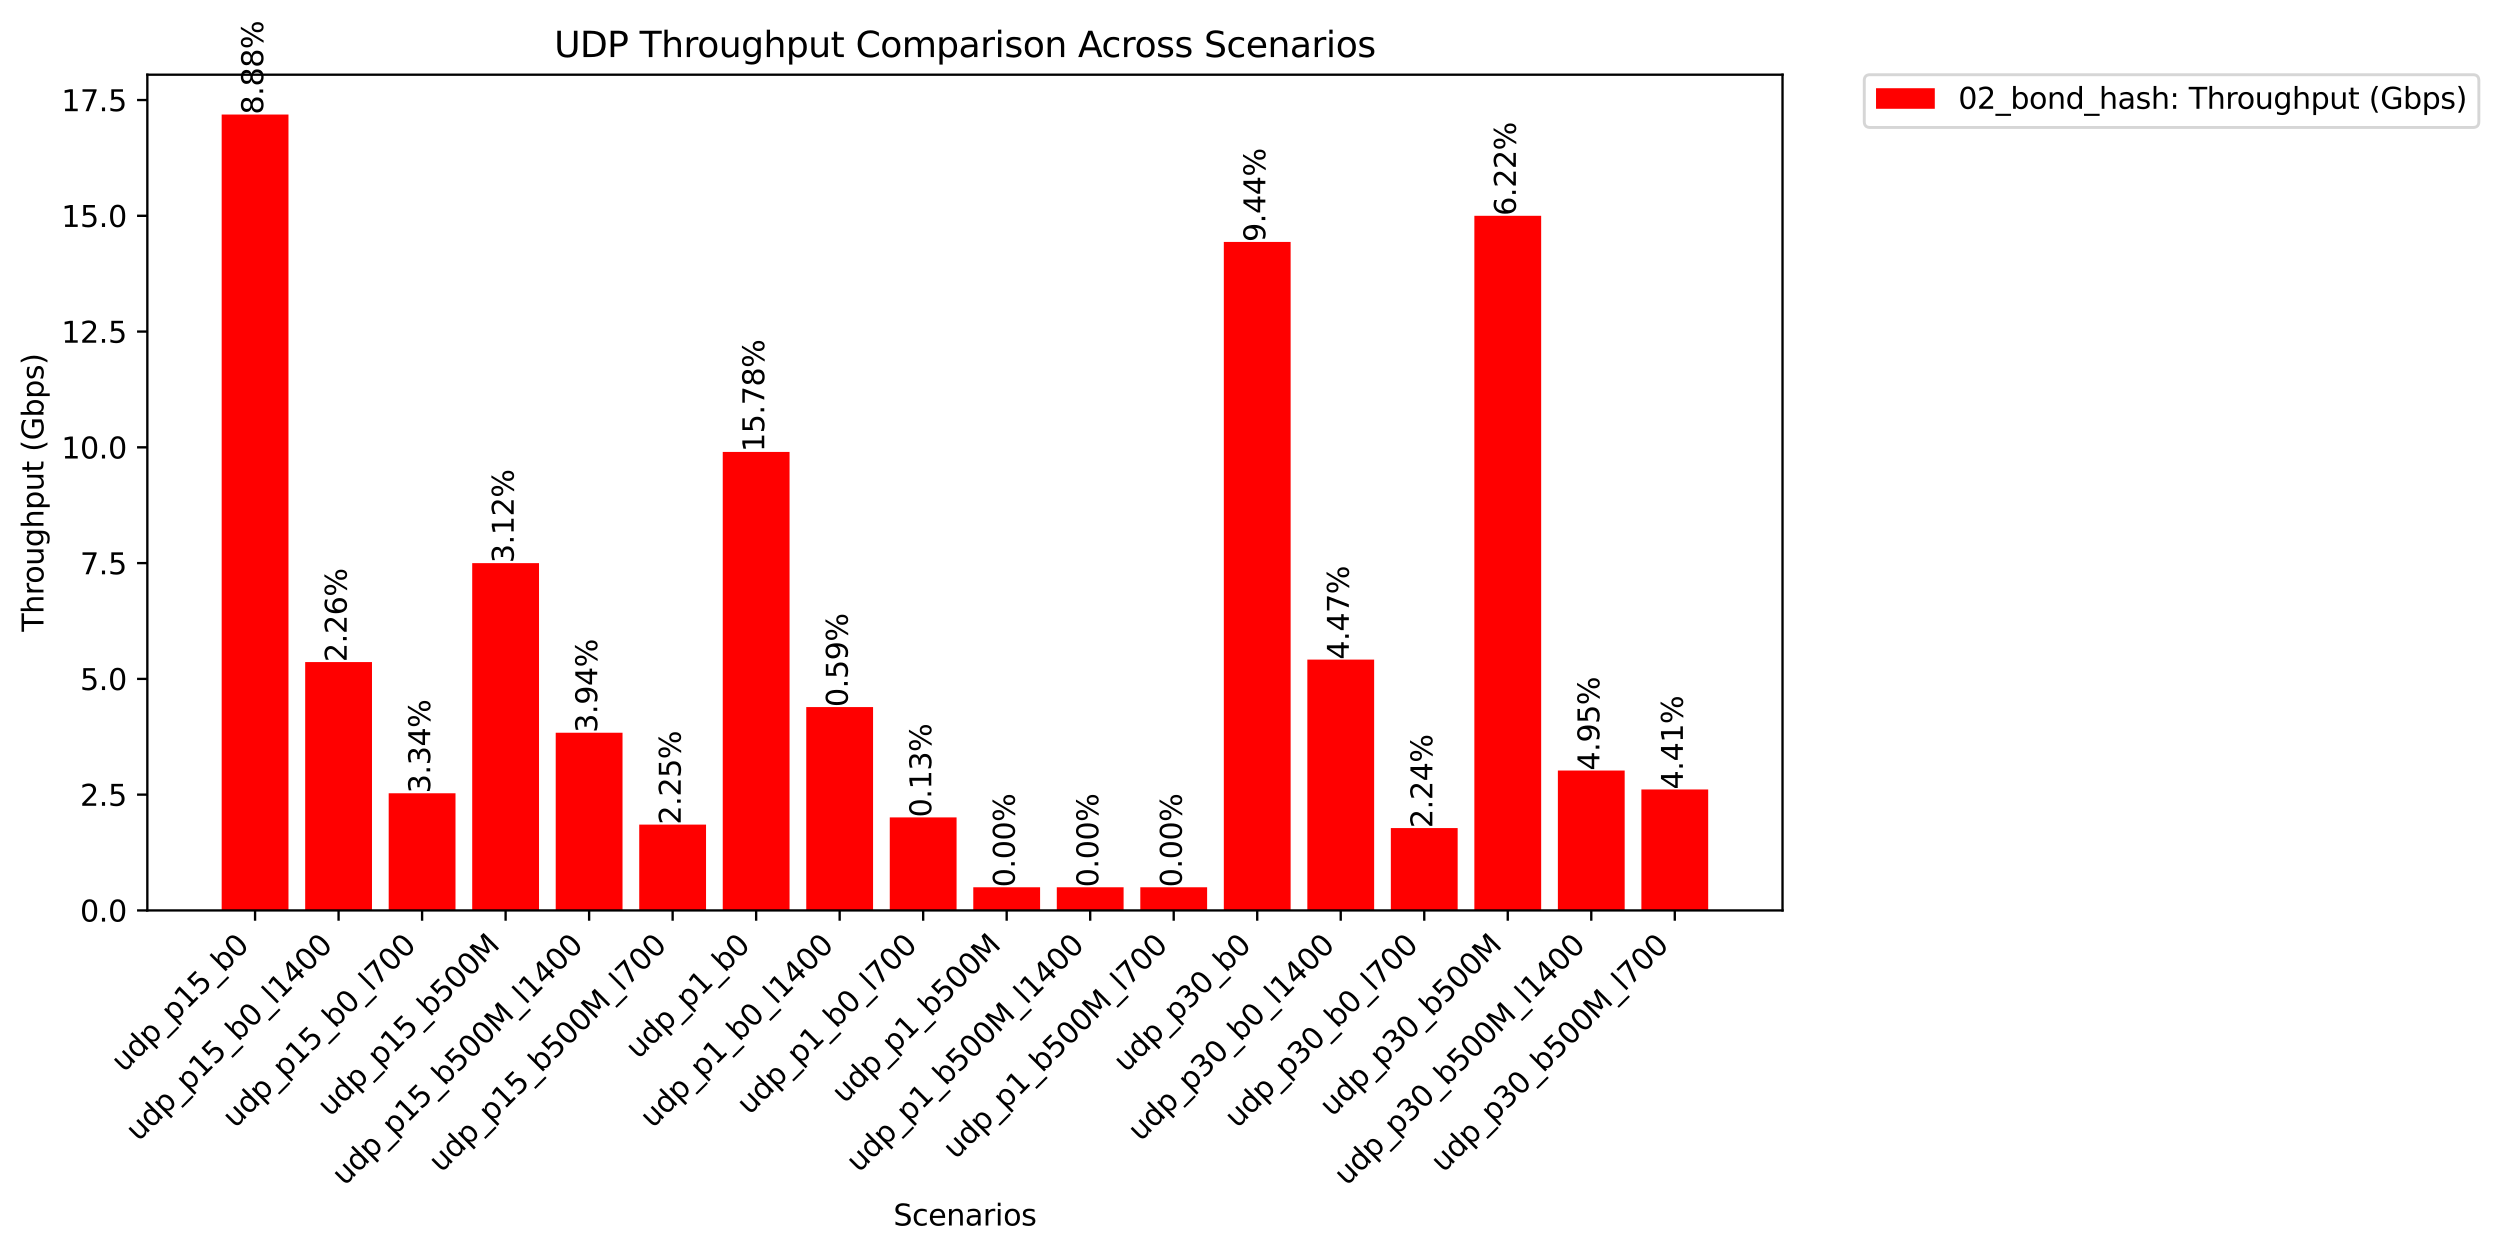 <?xml version="1.0" encoding="utf-8" standalone="no"?>
<!DOCTYPE svg PUBLIC "-//W3C//DTD SVG 1.1//EN"
  "http://www.w3.org/Graphics/SVG/1.1/DTD/svg11.dtd">
<svg xmlns:xlink="http://www.w3.org/1999/xlink" width="850.817pt" height="426.358pt" viewBox="0 0 850.817 426.358" xmlns="http://www.w3.org/2000/svg" version="1.1">
 <defs>
  <style type="text/css">*{stroke-linejoin: round; stroke-linecap: butt}</style>
 </defs>
 <g id="figure_1">
  <g id="patch_1">
   <path d="M 0 426.358 
L 850.817 426.358 
L 850.817 0 
L 0 0 
z
" style="fill: #ffffff"/>
  </g>
  <g id="axes_1">
   <g id="patch_2">
    <path d="M 50.144 309.84 
L 606.639 309.84 
L 606.639 25.424 
L 50.144 25.424 
z
" style="fill: #ffffff"/>
   </g>
   <g id="patch_3">
    <path d="M 75.439 309.84 
L 98.176 309.84 
L 98.176 38.967 
L 75.439 38.967 
z
" clip-path="url(#p5038e98659)" style="fill: #ff0000"/>
   </g>
   <g id="patch_4">
    <path d="M 103.861 309.84 
L 126.598 309.84 
L 126.598 225.315 
L 103.861 225.315 
z
" clip-path="url(#p5038e98659)" style="fill: #ff0000"/>
   </g>
   <g id="patch_5">
    <path d="M 132.282 309.84 
L 155.019 309.84 
L 155.019 269.971 
L 132.282 269.971 
z
" clip-path="url(#p5038e98659)" style="fill: #ff0000"/>
   </g>
   <g id="patch_6">
    <path d="M 160.704 309.84 
L 183.441 309.84 
L 183.441 191.642 
L 160.704 191.642 
z
" clip-path="url(#p5038e98659)" style="fill: #ff0000"/>
   </g>
   <g id="patch_7">
    <path d="M 189.125 309.84 
L 211.863 309.84 
L 211.863 249.38 
L 189.125 249.38 
z
" clip-path="url(#p5038e98659)" style="fill: #ff0000"/>
   </g>
   <g id="patch_8">
    <path d="M 217.547 309.84 
L 240.284 309.84 
L 240.284 280.623 
L 217.547 280.623 
z
" clip-path="url(#p5038e98659)" style="fill: #ff0000"/>
   </g>
   <g id="patch_9">
    <path d="M 245.969 309.84 
L 268.706 309.84 
L 268.706 153.811 
L 245.969 153.811 
z
" clip-path="url(#p5038e98659)" style="fill: #ff0000"/>
   </g>
   <g id="patch_10">
    <path d="M 274.39 309.84 
L 297.127 309.84 
L 297.127 240.624 
L 274.39 240.624 
z
" clip-path="url(#p5038e98659)" style="fill: #ff0000"/>
   </g>
   <g id="patch_11">
    <path d="M 302.812 309.84 
L 325.549 309.84 
L 325.549 278.174 
L 302.812 278.174 
z
" clip-path="url(#p5038e98659)" style="fill: #ff0000"/>
   </g>
   <g id="patch_12">
    <path d="M 331.233 309.84 
L 353.971 309.84 
L 353.971 301.96 
L 331.233 301.96 
z
" clip-path="url(#p5038e98659)" style="fill: #ff0000"/>
   </g>
   <g id="patch_13">
    <path d="M 359.655 309.84 
L 382.392 309.84 
L 382.392 301.96 
L 359.655 301.96 
z
" clip-path="url(#p5038e98659)" style="fill: #ff0000"/>
   </g>
   <g id="patch_14">
    <path d="M 388.077 309.84 
L 410.814 309.84 
L 410.814 301.96 
L 388.077 301.96 
z
" clip-path="url(#p5038e98659)" style="fill: #ff0000"/>
   </g>
   <g id="patch_15">
    <path d="M 416.498 309.84 
L 439.236 309.84 
L 439.236 82.341 
L 416.498 82.341 
z
" clip-path="url(#p5038e98659)" style="fill: #ff0000"/>
   </g>
   <g id="patch_16">
    <path d="M 444.92 309.84 
L 467.657 309.84 
L 467.657 224.49 
L 444.92 224.49 
z
" clip-path="url(#p5038e98659)" style="fill: #ff0000"/>
   </g>
   <g id="patch_17">
    <path d="M 473.341 309.84 
L 496.079 309.84 
L 496.079 281.816 
L 473.341 281.816 
z
" clip-path="url(#p5038e98659)" style="fill: #ff0000"/>
   </g>
   <g id="patch_18">
    <path d="M 501.763 309.84 
L 524.5 309.84 
L 524.5 73.445 
L 501.763 73.445 
z
" clip-path="url(#p5038e98659)" style="fill: #ff0000"/>
   </g>
   <g id="patch_19">
    <path d="M 530.185 309.84 
L 552.922 309.84 
L 552.922 262.243 
L 530.185 262.243 
z
" clip-path="url(#p5038e98659)" style="fill: #ff0000"/>
   </g>
   <g id="patch_20">
    <path d="M 558.606 309.84 
L 581.344 309.84 
L 581.344 268.669 
L 558.606 268.669 
z
" clip-path="url(#p5038e98659)" style="fill: #ff0000"/>
   </g>
   <g id="matplotlib.axis_1">
    <g id="xtick_1">
     <g id="line2d_1">
      <defs>
       <path id="m4a2485f8a2" d="M 0 0 
L 0 3.5 
" style="stroke: #000000; stroke-width: 0.8"/>
      </defs>
      <g>
       <use xlink:href="#m4a2485f8a2" x="86.808" y="309.84" style="stroke: #000000; stroke-width: 0.8"/>
      </g>
     </g>
     <g id="text_1">
      <!-- udp_p15_b0 -->
      <g transform="translate(42.135 365.218) rotate(-45) scale(0.1 -0.1)">
       <defs>
        <path id="DejaVuSans-75" d="M 544 1381 
L 544 3500 
L 1119 3500 
L 1119 1403 
Q 1119 906 1312 657 
Q 1506 409 1894 409 
Q 2359 409 2629 706 
Q 2900 1003 2900 1516 
L 2900 3500 
L 3475 3500 
L 3475 0 
L 2900 0 
L 2900 538 
Q 2691 219 2414 64 
Q 2138 -91 1772 -91 
Q 1169 -91 856 284 
Q 544 659 544 1381 
z
M 1991 3584 
L 1991 3584 
z
" transform="scale(0.016)"/>
        <path id="DejaVuSans-64" d="M 2906 2969 
L 2906 4863 
L 3481 4863 
L 3481 0 
L 2906 0 
L 2906 525 
Q 2725 213 2448 61 
Q 2172 -91 1784 -91 
Q 1150 -91 751 415 
Q 353 922 353 1747 
Q 353 2572 751 3078 
Q 1150 3584 1784 3584 
Q 2172 3584 2448 3432 
Q 2725 3281 2906 2969 
z
M 947 1747 
Q 947 1113 1208 752 
Q 1469 391 1925 391 
Q 2381 391 2643 752 
Q 2906 1113 2906 1747 
Q 2906 2381 2643 2742 
Q 2381 3103 1925 3103 
Q 1469 3103 1208 2742 
Q 947 2381 947 1747 
z
" transform="scale(0.016)"/>
        <path id="DejaVuSans-70" d="M 1159 525 
L 1159 -1331 
L 581 -1331 
L 581 3500 
L 1159 3500 
L 1159 2969 
Q 1341 3281 1617 3432 
Q 1894 3584 2278 3584 
Q 2916 3584 3314 3078 
Q 3713 2572 3713 1747 
Q 3713 922 3314 415 
Q 2916 -91 2278 -91 
Q 1894 -91 1617 61 
Q 1341 213 1159 525 
z
M 3116 1747 
Q 3116 2381 2855 2742 
Q 2594 3103 2138 3103 
Q 1681 3103 1420 2742 
Q 1159 2381 1159 1747 
Q 1159 1113 1420 752 
Q 1681 391 2138 391 
Q 2594 391 2855 752 
Q 3116 1113 3116 1747 
z
" transform="scale(0.016)"/>
        <path id="DejaVuSans-5f" d="M 3263 -1063 
L 3263 -1509 
L -63 -1509 
L -63 -1063 
L 3263 -1063 
z
" transform="scale(0.016)"/>
        <path id="DejaVuSans-31" d="M 794 531 
L 1825 531 
L 1825 4091 
L 703 3866 
L 703 4441 
L 1819 4666 
L 2450 4666 
L 2450 531 
L 3481 531 
L 3481 0 
L 794 0 
L 794 531 
z
" transform="scale(0.016)"/>
        <path id="DejaVuSans-35" d="M 691 4666 
L 3169 4666 
L 3169 4134 
L 1269 4134 
L 1269 2991 
Q 1406 3038 1543 3061 
Q 1681 3084 1819 3084 
Q 2600 3084 3056 2656 
Q 3513 2228 3513 1497 
Q 3513 744 3044 326 
Q 2575 -91 1722 -91 
Q 1428 -91 1123 -41 
Q 819 9 494 109 
L 494 744 
Q 775 591 1075 516 
Q 1375 441 1709 441 
Q 2250 441 2565 725 
Q 2881 1009 2881 1497 
Q 2881 1984 2565 2268 
Q 2250 2553 1709 2553 
Q 1456 2553 1204 2497 
Q 953 2441 691 2322 
L 691 4666 
z
" transform="scale(0.016)"/>
        <path id="DejaVuSans-62" d="M 3116 1747 
Q 3116 2381 2855 2742 
Q 2594 3103 2138 3103 
Q 1681 3103 1420 2742 
Q 1159 2381 1159 1747 
Q 1159 1113 1420 752 
Q 1681 391 2138 391 
Q 2594 391 2855 752 
Q 3116 1113 3116 1747 
z
M 1159 2969 
Q 1341 3281 1617 3432 
Q 1894 3584 2278 3584 
Q 2916 3584 3314 3078 
Q 3713 2572 3713 1747 
Q 3713 922 3314 415 
Q 2916 -91 2278 -91 
Q 1894 -91 1617 61 
Q 1341 213 1159 525 
L 1159 0 
L 581 0 
L 581 4863 
L 1159 4863 
L 1159 2969 
z
" transform="scale(0.016)"/>
        <path id="DejaVuSans-30" d="M 2034 4250 
Q 1547 4250 1301 3770 
Q 1056 3291 1056 2328 
Q 1056 1369 1301 889 
Q 1547 409 2034 409 
Q 2525 409 2770 889 
Q 3016 1369 3016 2328 
Q 3016 3291 2770 3770 
Q 2525 4250 2034 4250 
z
M 2034 4750 
Q 2819 4750 3233 4129 
Q 3647 3509 3647 2328 
Q 3647 1150 3233 529 
Q 2819 -91 2034 -91 
Q 1250 -91 836 529 
Q 422 1150 422 2328 
Q 422 3509 836 4129 
Q 1250 4750 2034 4750 
z
" transform="scale(0.016)"/>
       </defs>
       <use xlink:href="#DejaVuSans-75"/>
       <use xlink:href="#DejaVuSans-64" transform="translate(63.379 0)"/>
       <use xlink:href="#DejaVuSans-70" transform="translate(126.855 0)"/>
       <use xlink:href="#DejaVuSans-5f" transform="translate(190.332 0)"/>
       <use xlink:href="#DejaVuSans-70" transform="translate(240.332 0)"/>
       <use xlink:href="#DejaVuSans-31" transform="translate(303.809 0)"/>
       <use xlink:href="#DejaVuSans-35" transform="translate(367.432 0)"/>
       <use xlink:href="#DejaVuSans-5f" transform="translate(431.055 0)"/>
       <use xlink:href="#DejaVuSans-62" transform="translate(481.055 0)"/>
       <use xlink:href="#DejaVuSans-30" transform="translate(544.531 0)"/>
      </g>
     </g>
    </g>
    <g id="xtick_2">
     <g id="line2d_2">
      <g>
       <use xlink:href="#m4a2485f8a2" x="115.229" y="309.84" style="stroke: #000000; stroke-width: 0.8"/>
      </g>
     </g>
     <g id="text_2">
      <!-- udp_p15_b0_l1400 -->
      <g transform="translate(47.061 388.714) rotate(-45) scale(0.1 -0.1)">
       <defs>
        <path id="DejaVuSans-6c" d="M 603 4863 
L 1178 4863 
L 1178 0 
L 603 0 
L 603 4863 
z
" transform="scale(0.016)"/>
        <path id="DejaVuSans-34" d="M 2419 4116 
L 825 1625 
L 2419 1625 
L 2419 4116 
z
M 2253 4666 
L 3047 4666 
L 3047 1625 
L 3713 1625 
L 3713 1100 
L 3047 1100 
L 3047 0 
L 2419 0 
L 2419 1100 
L 313 1100 
L 313 1709 
L 2253 4666 
z
" transform="scale(0.016)"/>
       </defs>
       <use xlink:href="#DejaVuSans-75"/>
       <use xlink:href="#DejaVuSans-64" transform="translate(63.379 0)"/>
       <use xlink:href="#DejaVuSans-70" transform="translate(126.855 0)"/>
       <use xlink:href="#DejaVuSans-5f" transform="translate(190.332 0)"/>
       <use xlink:href="#DejaVuSans-70" transform="translate(240.332 0)"/>
       <use xlink:href="#DejaVuSans-31" transform="translate(303.809 0)"/>
       <use xlink:href="#DejaVuSans-35" transform="translate(367.432 0)"/>
       <use xlink:href="#DejaVuSans-5f" transform="translate(431.055 0)"/>
       <use xlink:href="#DejaVuSans-62" transform="translate(481.055 0)"/>
       <use xlink:href="#DejaVuSans-30" transform="translate(544.531 0)"/>
       <use xlink:href="#DejaVuSans-5f" transform="translate(608.154 0)"/>
       <use xlink:href="#DejaVuSans-6c" transform="translate(658.154 0)"/>
       <use xlink:href="#DejaVuSans-31" transform="translate(685.938 0)"/>
       <use xlink:href="#DejaVuSans-34" transform="translate(749.561 0)"/>
       <use xlink:href="#DejaVuSans-30" transform="translate(813.184 0)"/>
       <use xlink:href="#DejaVuSans-30" transform="translate(876.807 0)"/>
      </g>
     </g>
    </g>
    <g id="xtick_3">
     <g id="line2d_3">
      <g>
       <use xlink:href="#m4a2485f8a2" x="143.651" y="309.84" style="stroke: #000000; stroke-width: 0.8"/>
      </g>
     </g>
     <g id="text_3">
      <!-- udp_p15_b0_l700 -->
      <g transform="translate(79.981 384.215) rotate(-45) scale(0.1 -0.1)">
       <defs>
        <path id="DejaVuSans-37" d="M 525 4666 
L 3525 4666 
L 3525 4397 
L 1831 0 
L 1172 0 
L 2766 4134 
L 525 4134 
L 525 4666 
z
" transform="scale(0.016)"/>
       </defs>
       <use xlink:href="#DejaVuSans-75"/>
       <use xlink:href="#DejaVuSans-64" transform="translate(63.379 0)"/>
       <use xlink:href="#DejaVuSans-70" transform="translate(126.855 0)"/>
       <use xlink:href="#DejaVuSans-5f" transform="translate(190.332 0)"/>
       <use xlink:href="#DejaVuSans-70" transform="translate(240.332 0)"/>
       <use xlink:href="#DejaVuSans-31" transform="translate(303.809 0)"/>
       <use xlink:href="#DejaVuSans-35" transform="translate(367.432 0)"/>
       <use xlink:href="#DejaVuSans-5f" transform="translate(431.055 0)"/>
       <use xlink:href="#DejaVuSans-62" transform="translate(481.055 0)"/>
       <use xlink:href="#DejaVuSans-30" transform="translate(544.531 0)"/>
       <use xlink:href="#DejaVuSans-5f" transform="translate(608.154 0)"/>
       <use xlink:href="#DejaVuSans-6c" transform="translate(658.154 0)"/>
       <use xlink:href="#DejaVuSans-37" transform="translate(685.938 0)"/>
       <use xlink:href="#DejaVuSans-30" transform="translate(749.561 0)"/>
       <use xlink:href="#DejaVuSans-30" transform="translate(813.184 0)"/>
      </g>
     </g>
    </g>
    <g id="xtick_4">
     <g id="line2d_4">
      <g>
       <use xlink:href="#m4a2485f8a2" x="172.072" y="309.84" style="stroke: #000000; stroke-width: 0.8"/>
      </g>
     </g>
     <g id="text_4">
      <!-- udp_p15_b500M -->
      <g transform="translate(112.301 380.317) rotate(-45) scale(0.1 -0.1)">
       <defs>
        <path id="DejaVuSans-4d" d="M 628 4666 
L 1569 4666 
L 2759 1491 
L 3956 4666 
L 4897 4666 
L 4897 0 
L 4281 0 
L 4281 4097 
L 3078 897 
L 2444 897 
L 1241 4097 
L 1241 0 
L 628 0 
L 628 4666 
z
" transform="scale(0.016)"/>
       </defs>
       <use xlink:href="#DejaVuSans-75"/>
       <use xlink:href="#DejaVuSans-64" transform="translate(63.379 0)"/>
       <use xlink:href="#DejaVuSans-70" transform="translate(126.855 0)"/>
       <use xlink:href="#DejaVuSans-5f" transform="translate(190.332 0)"/>
       <use xlink:href="#DejaVuSans-70" transform="translate(240.332 0)"/>
       <use xlink:href="#DejaVuSans-31" transform="translate(303.809 0)"/>
       <use xlink:href="#DejaVuSans-35" transform="translate(367.432 0)"/>
       <use xlink:href="#DejaVuSans-5f" transform="translate(431.055 0)"/>
       <use xlink:href="#DejaVuSans-62" transform="translate(481.055 0)"/>
       <use xlink:href="#DejaVuSans-35" transform="translate(544.531 0)"/>
       <use xlink:href="#DejaVuSans-30" transform="translate(608.154 0)"/>
       <use xlink:href="#DejaVuSans-30" transform="translate(671.777 0)"/>
       <use xlink:href="#DejaVuSans-4d" transform="translate(735.4 0)"/>
      </g>
     </g>
    </g>
    <g id="xtick_5">
     <g id="line2d_5">
      <g>
       <use xlink:href="#m4a2485f8a2" x="200.494" y="309.84" style="stroke: #000000; stroke-width: 0.8"/>
      </g>
     </g>
     <g id="text_5">
      <!-- udp_p15_b500M_l1400 -->
      <g transform="translate(117.227 403.813) rotate(-45) scale(0.1 -0.1)">
       <use xlink:href="#DejaVuSans-75"/>
       <use xlink:href="#DejaVuSans-64" transform="translate(63.379 0)"/>
       <use xlink:href="#DejaVuSans-70" transform="translate(126.855 0)"/>
       <use xlink:href="#DejaVuSans-5f" transform="translate(190.332 0)"/>
       <use xlink:href="#DejaVuSans-70" transform="translate(240.332 0)"/>
       <use xlink:href="#DejaVuSans-31" transform="translate(303.809 0)"/>
       <use xlink:href="#DejaVuSans-35" transform="translate(367.432 0)"/>
       <use xlink:href="#DejaVuSans-5f" transform="translate(431.055 0)"/>
       <use xlink:href="#DejaVuSans-62" transform="translate(481.055 0)"/>
       <use xlink:href="#DejaVuSans-35" transform="translate(544.531 0)"/>
       <use xlink:href="#DejaVuSans-30" transform="translate(608.154 0)"/>
       <use xlink:href="#DejaVuSans-30" transform="translate(671.777 0)"/>
       <use xlink:href="#DejaVuSans-4d" transform="translate(735.4 0)"/>
       <use xlink:href="#DejaVuSans-5f" transform="translate(821.68 0)"/>
       <use xlink:href="#DejaVuSans-6c" transform="translate(871.68 0)"/>
       <use xlink:href="#DejaVuSans-31" transform="translate(899.463 0)"/>
       <use xlink:href="#DejaVuSans-34" transform="translate(963.086 0)"/>
       <use xlink:href="#DejaVuSans-30" transform="translate(1026.709 0)"/>
       <use xlink:href="#DejaVuSans-30" transform="translate(1090.332 0)"/>
      </g>
     </g>
    </g>
    <g id="xtick_6">
     <g id="line2d_6">
      <g>
       <use xlink:href="#m4a2485f8a2" x="228.916" y="309.84" style="stroke: #000000; stroke-width: 0.8"/>
      </g>
     </g>
     <g id="text_6">
      <!-- udp_p15_b500M_l700 -->
      <g transform="translate(150.147 399.314) rotate(-45) scale(0.1 -0.1)">
       <use xlink:href="#DejaVuSans-75"/>
       <use xlink:href="#DejaVuSans-64" transform="translate(63.379 0)"/>
       <use xlink:href="#DejaVuSans-70" transform="translate(126.855 0)"/>
       <use xlink:href="#DejaVuSans-5f" transform="translate(190.332 0)"/>
       <use xlink:href="#DejaVuSans-70" transform="translate(240.332 0)"/>
       <use xlink:href="#DejaVuSans-31" transform="translate(303.809 0)"/>
       <use xlink:href="#DejaVuSans-35" transform="translate(367.432 0)"/>
       <use xlink:href="#DejaVuSans-5f" transform="translate(431.055 0)"/>
       <use xlink:href="#DejaVuSans-62" transform="translate(481.055 0)"/>
       <use xlink:href="#DejaVuSans-35" transform="translate(544.531 0)"/>
       <use xlink:href="#DejaVuSans-30" transform="translate(608.154 0)"/>
       <use xlink:href="#DejaVuSans-30" transform="translate(671.777 0)"/>
       <use xlink:href="#DejaVuSans-4d" transform="translate(735.4 0)"/>
       <use xlink:href="#DejaVuSans-5f" transform="translate(821.68 0)"/>
       <use xlink:href="#DejaVuSans-6c" transform="translate(871.68 0)"/>
       <use xlink:href="#DejaVuSans-37" transform="translate(899.463 0)"/>
       <use xlink:href="#DejaVuSans-30" transform="translate(963.086 0)"/>
       <use xlink:href="#DejaVuSans-30" transform="translate(1026.709 0)"/>
      </g>
     </g>
    </g>
    <g id="xtick_7">
     <g id="line2d_7">
      <g>
       <use xlink:href="#m4a2485f8a2" x="257.337" y="309.84" style="stroke: #000000; stroke-width: 0.8"/>
      </g>
     </g>
     <g id="text_7">
      <!-- udp_p1_b0 -->
      <g transform="translate(217.164 360.719) rotate(-45) scale(0.1 -0.1)">
       <use xlink:href="#DejaVuSans-75"/>
       <use xlink:href="#DejaVuSans-64" transform="translate(63.379 0)"/>
       <use xlink:href="#DejaVuSans-70" transform="translate(126.855 0)"/>
       <use xlink:href="#DejaVuSans-5f" transform="translate(190.332 0)"/>
       <use xlink:href="#DejaVuSans-70" transform="translate(240.332 0)"/>
       <use xlink:href="#DejaVuSans-31" transform="translate(303.809 0)"/>
       <use xlink:href="#DejaVuSans-5f" transform="translate(367.432 0)"/>
       <use xlink:href="#DejaVuSans-62" transform="translate(417.432 0)"/>
       <use xlink:href="#DejaVuSans-30" transform="translate(480.908 0)"/>
      </g>
     </g>
    </g>
    <g id="xtick_8">
     <g id="line2d_8">
      <g>
       <use xlink:href="#m4a2485f8a2" x="285.759" y="309.84" style="stroke: #000000; stroke-width: 0.8"/>
      </g>
     </g>
     <g id="text_8">
      <!-- udp_p1_b0_l1400 -->
      <g transform="translate(222.089 384.215) rotate(-45) scale(0.1 -0.1)">
       <use xlink:href="#DejaVuSans-75"/>
       <use xlink:href="#DejaVuSans-64" transform="translate(63.379 0)"/>
       <use xlink:href="#DejaVuSans-70" transform="translate(126.855 0)"/>
       <use xlink:href="#DejaVuSans-5f" transform="translate(190.332 0)"/>
       <use xlink:href="#DejaVuSans-70" transform="translate(240.332 0)"/>
       <use xlink:href="#DejaVuSans-31" transform="translate(303.809 0)"/>
       <use xlink:href="#DejaVuSans-5f" transform="translate(367.432 0)"/>
       <use xlink:href="#DejaVuSans-62" transform="translate(417.432 0)"/>
       <use xlink:href="#DejaVuSans-30" transform="translate(480.908 0)"/>
       <use xlink:href="#DejaVuSans-5f" transform="translate(544.531 0)"/>
       <use xlink:href="#DejaVuSans-6c" transform="translate(594.531 0)"/>
       <use xlink:href="#DejaVuSans-31" transform="translate(622.314 0)"/>
       <use xlink:href="#DejaVuSans-34" transform="translate(685.938 0)"/>
       <use xlink:href="#DejaVuSans-30" transform="translate(749.561 0)"/>
       <use xlink:href="#DejaVuSans-30" transform="translate(813.184 0)"/>
      </g>
     </g>
    </g>
    <g id="xtick_9">
     <g id="line2d_9">
      <g>
       <use xlink:href="#m4a2485f8a2" x="314.18" y="309.84" style="stroke: #000000; stroke-width: 0.8"/>
      </g>
     </g>
     <g id="text_9">
      <!-- udp_p1_b0_l700 -->
      <g transform="translate(255.01 379.716) rotate(-45) scale(0.1 -0.1)">
       <use xlink:href="#DejaVuSans-75"/>
       <use xlink:href="#DejaVuSans-64" transform="translate(63.379 0)"/>
       <use xlink:href="#DejaVuSans-70" transform="translate(126.855 0)"/>
       <use xlink:href="#DejaVuSans-5f" transform="translate(190.332 0)"/>
       <use xlink:href="#DejaVuSans-70" transform="translate(240.332 0)"/>
       <use xlink:href="#DejaVuSans-31" transform="translate(303.809 0)"/>
       <use xlink:href="#DejaVuSans-5f" transform="translate(367.432 0)"/>
       <use xlink:href="#DejaVuSans-62" transform="translate(417.432 0)"/>
       <use xlink:href="#DejaVuSans-30" transform="translate(480.908 0)"/>
       <use xlink:href="#DejaVuSans-5f" transform="translate(544.531 0)"/>
       <use xlink:href="#DejaVuSans-6c" transform="translate(594.531 0)"/>
       <use xlink:href="#DejaVuSans-37" transform="translate(622.314 0)"/>
       <use xlink:href="#DejaVuSans-30" transform="translate(685.938 0)"/>
       <use xlink:href="#DejaVuSans-30" transform="translate(749.561 0)"/>
      </g>
     </g>
    </g>
    <g id="xtick_10">
     <g id="line2d_10">
      <g>
       <use xlink:href="#m4a2485f8a2" x="342.602" y="309.84" style="stroke: #000000; stroke-width: 0.8"/>
      </g>
     </g>
     <g id="text_10">
      <!-- udp_p1_b500M -->
      <g transform="translate(287.33 375.818) rotate(-45) scale(0.1 -0.1)">
       <use xlink:href="#DejaVuSans-75"/>
       <use xlink:href="#DejaVuSans-64" transform="translate(63.379 0)"/>
       <use xlink:href="#DejaVuSans-70" transform="translate(126.855 0)"/>
       <use xlink:href="#DejaVuSans-5f" transform="translate(190.332 0)"/>
       <use xlink:href="#DejaVuSans-70" transform="translate(240.332 0)"/>
       <use xlink:href="#DejaVuSans-31" transform="translate(303.809 0)"/>
       <use xlink:href="#DejaVuSans-5f" transform="translate(367.432 0)"/>
       <use xlink:href="#DejaVuSans-62" transform="translate(417.432 0)"/>
       <use xlink:href="#DejaVuSans-35" transform="translate(480.908 0)"/>
       <use xlink:href="#DejaVuSans-30" transform="translate(544.531 0)"/>
       <use xlink:href="#DejaVuSans-30" transform="translate(608.154 0)"/>
       <use xlink:href="#DejaVuSans-4d" transform="translate(671.777 0)"/>
      </g>
     </g>
    </g>
    <g id="xtick_11">
     <g id="line2d_11">
      <g>
       <use xlink:href="#m4a2485f8a2" x="371.024" y="309.84" style="stroke: #000000; stroke-width: 0.8"/>
      </g>
     </g>
     <g id="text_11">
      <!-- udp_p1_b500M_l1400 -->
      <g transform="translate(292.255 399.314) rotate(-45) scale(0.1 -0.1)">
       <use xlink:href="#DejaVuSans-75"/>
       <use xlink:href="#DejaVuSans-64" transform="translate(63.379 0)"/>
       <use xlink:href="#DejaVuSans-70" transform="translate(126.855 0)"/>
       <use xlink:href="#DejaVuSans-5f" transform="translate(190.332 0)"/>
       <use xlink:href="#DejaVuSans-70" transform="translate(240.332 0)"/>
       <use xlink:href="#DejaVuSans-31" transform="translate(303.809 0)"/>
       <use xlink:href="#DejaVuSans-5f" transform="translate(367.432 0)"/>
       <use xlink:href="#DejaVuSans-62" transform="translate(417.432 0)"/>
       <use xlink:href="#DejaVuSans-35" transform="translate(480.908 0)"/>
       <use xlink:href="#DejaVuSans-30" transform="translate(544.531 0)"/>
       <use xlink:href="#DejaVuSans-30" transform="translate(608.154 0)"/>
       <use xlink:href="#DejaVuSans-4d" transform="translate(671.777 0)"/>
       <use xlink:href="#DejaVuSans-5f" transform="translate(758.057 0)"/>
       <use xlink:href="#DejaVuSans-6c" transform="translate(808.057 0)"/>
       <use xlink:href="#DejaVuSans-31" transform="translate(835.84 0)"/>
       <use xlink:href="#DejaVuSans-34" transform="translate(899.463 0)"/>
       <use xlink:href="#DejaVuSans-30" transform="translate(963.086 0)"/>
       <use xlink:href="#DejaVuSans-30" transform="translate(1026.709 0)"/>
      </g>
     </g>
    </g>
    <g id="xtick_12">
     <g id="line2d_12">
      <g>
       <use xlink:href="#m4a2485f8a2" x="399.445" y="309.84" style="stroke: #000000; stroke-width: 0.8"/>
      </g>
     </g>
     <g id="text_12">
      <!-- udp_p1_b500M_l700 -->
      <g transform="translate(325.176 394.815) rotate(-45) scale(0.1 -0.1)">
       <use xlink:href="#DejaVuSans-75"/>
       <use xlink:href="#DejaVuSans-64" transform="translate(63.379 0)"/>
       <use xlink:href="#DejaVuSans-70" transform="translate(126.855 0)"/>
       <use xlink:href="#DejaVuSans-5f" transform="translate(190.332 0)"/>
       <use xlink:href="#DejaVuSans-70" transform="translate(240.332 0)"/>
       <use xlink:href="#DejaVuSans-31" transform="translate(303.809 0)"/>
       <use xlink:href="#DejaVuSans-5f" transform="translate(367.432 0)"/>
       <use xlink:href="#DejaVuSans-62" transform="translate(417.432 0)"/>
       <use xlink:href="#DejaVuSans-35" transform="translate(480.908 0)"/>
       <use xlink:href="#DejaVuSans-30" transform="translate(544.531 0)"/>
       <use xlink:href="#DejaVuSans-30" transform="translate(608.154 0)"/>
       <use xlink:href="#DejaVuSans-4d" transform="translate(671.777 0)"/>
       <use xlink:href="#DejaVuSans-5f" transform="translate(758.057 0)"/>
       <use xlink:href="#DejaVuSans-6c" transform="translate(808.057 0)"/>
       <use xlink:href="#DejaVuSans-37" transform="translate(835.84 0)"/>
       <use xlink:href="#DejaVuSans-30" transform="translate(899.463 0)"/>
       <use xlink:href="#DejaVuSans-30" transform="translate(963.086 0)"/>
      </g>
     </g>
    </g>
    <g id="xtick_13">
     <g id="line2d_13">
      <g>
       <use xlink:href="#m4a2485f8a2" x="427.867" y="309.84" style="stroke: #000000; stroke-width: 0.8"/>
      </g>
     </g>
     <g id="text_13">
      <!-- udp_p30_b0 -->
      <g transform="translate(383.194 365.218) rotate(-45) scale(0.1 -0.1)">
       <defs>
        <path id="DejaVuSans-33" d="M 2597 2516 
Q 3050 2419 3304 2112 
Q 3559 1806 3559 1356 
Q 3559 666 3084 287 
Q 2609 -91 1734 -91 
Q 1441 -91 1130 -33 
Q 819 25 488 141 
L 488 750 
Q 750 597 1062 519 
Q 1375 441 1716 441 
Q 2309 441 2620 675 
Q 2931 909 2931 1356 
Q 2931 1769 2642 2001 
Q 2353 2234 1838 2234 
L 1294 2234 
L 1294 2753 
L 1863 2753 
Q 2328 2753 2575 2939 
Q 2822 3125 2822 3475 
Q 2822 3834 2567 4026 
Q 2313 4219 1838 4219 
Q 1578 4219 1281 4162 
Q 984 4106 628 3988 
L 628 4550 
Q 988 4650 1302 4700 
Q 1616 4750 1894 4750 
Q 2613 4750 3031 4423 
Q 3450 4097 3450 3541 
Q 3450 3153 3228 2886 
Q 3006 2619 2597 2516 
z
" transform="scale(0.016)"/>
       </defs>
       <use xlink:href="#DejaVuSans-75"/>
       <use xlink:href="#DejaVuSans-64" transform="translate(63.379 0)"/>
       <use xlink:href="#DejaVuSans-70" transform="translate(126.855 0)"/>
       <use xlink:href="#DejaVuSans-5f" transform="translate(190.332 0)"/>
       <use xlink:href="#DejaVuSans-70" transform="translate(240.332 0)"/>
       <use xlink:href="#DejaVuSans-33" transform="translate(303.809 0)"/>
       <use xlink:href="#DejaVuSans-30" transform="translate(367.432 0)"/>
       <use xlink:href="#DejaVuSans-5f" transform="translate(431.055 0)"/>
       <use xlink:href="#DejaVuSans-62" transform="translate(481.055 0)"/>
       <use xlink:href="#DejaVuSans-30" transform="translate(544.531 0)"/>
      </g>
     </g>
    </g>
    <g id="xtick_14">
     <g id="line2d_14">
      <g>
       <use xlink:href="#m4a2485f8a2" x="456.288" y="309.84" style="stroke: #000000; stroke-width: 0.8"/>
      </g>
     </g>
     <g id="text_14">
      <!-- udp_p30_b0_l1400 -->
      <g transform="translate(388.12 388.714) rotate(-45) scale(0.1 -0.1)">
       <use xlink:href="#DejaVuSans-75"/>
       <use xlink:href="#DejaVuSans-64" transform="translate(63.379 0)"/>
       <use xlink:href="#DejaVuSans-70" transform="translate(126.855 0)"/>
       <use xlink:href="#DejaVuSans-5f" transform="translate(190.332 0)"/>
       <use xlink:href="#DejaVuSans-70" transform="translate(240.332 0)"/>
       <use xlink:href="#DejaVuSans-33" transform="translate(303.809 0)"/>
       <use xlink:href="#DejaVuSans-30" transform="translate(367.432 0)"/>
       <use xlink:href="#DejaVuSans-5f" transform="translate(431.055 0)"/>
       <use xlink:href="#DejaVuSans-62" transform="translate(481.055 0)"/>
       <use xlink:href="#DejaVuSans-30" transform="translate(544.531 0)"/>
       <use xlink:href="#DejaVuSans-5f" transform="translate(608.154 0)"/>
       <use xlink:href="#DejaVuSans-6c" transform="translate(658.154 0)"/>
       <use xlink:href="#DejaVuSans-31" transform="translate(685.938 0)"/>
       <use xlink:href="#DejaVuSans-34" transform="translate(749.561 0)"/>
       <use xlink:href="#DejaVuSans-30" transform="translate(813.184 0)"/>
       <use xlink:href="#DejaVuSans-30" transform="translate(876.807 0)"/>
      </g>
     </g>
    </g>
    <g id="xtick_15">
     <g id="line2d_15">
      <g>
       <use xlink:href="#m4a2485f8a2" x="484.71" y="309.84" style="stroke: #000000; stroke-width: 0.8"/>
      </g>
     </g>
     <g id="text_15">
      <!-- udp_p30_b0_l700 -->
      <g transform="translate(421.041 384.215) rotate(-45) scale(0.1 -0.1)">
       <use xlink:href="#DejaVuSans-75"/>
       <use xlink:href="#DejaVuSans-64" transform="translate(63.379 0)"/>
       <use xlink:href="#DejaVuSans-70" transform="translate(126.855 0)"/>
       <use xlink:href="#DejaVuSans-5f" transform="translate(190.332 0)"/>
       <use xlink:href="#DejaVuSans-70" transform="translate(240.332 0)"/>
       <use xlink:href="#DejaVuSans-33" transform="translate(303.809 0)"/>
       <use xlink:href="#DejaVuSans-30" transform="translate(367.432 0)"/>
       <use xlink:href="#DejaVuSans-5f" transform="translate(431.055 0)"/>
       <use xlink:href="#DejaVuSans-62" transform="translate(481.055 0)"/>
       <use xlink:href="#DejaVuSans-30" transform="translate(544.531 0)"/>
       <use xlink:href="#DejaVuSans-5f" transform="translate(608.154 0)"/>
       <use xlink:href="#DejaVuSans-6c" transform="translate(658.154 0)"/>
       <use xlink:href="#DejaVuSans-37" transform="translate(685.938 0)"/>
       <use xlink:href="#DejaVuSans-30" transform="translate(749.561 0)"/>
       <use xlink:href="#DejaVuSans-30" transform="translate(813.184 0)"/>
      </g>
     </g>
    </g>
    <g id="xtick_16">
     <g id="line2d_16">
      <g>
       <use xlink:href="#m4a2485f8a2" x="513.132" y="309.84" style="stroke: #000000; stroke-width: 0.8"/>
      </g>
     </g>
     <g id="text_16">
      <!-- udp_p30_b500M -->
      <g transform="translate(453.36 380.317) rotate(-45) scale(0.1 -0.1)">
       <use xlink:href="#DejaVuSans-75"/>
       <use xlink:href="#DejaVuSans-64" transform="translate(63.379 0)"/>
       <use xlink:href="#DejaVuSans-70" transform="translate(126.855 0)"/>
       <use xlink:href="#DejaVuSans-5f" transform="translate(190.332 0)"/>
       <use xlink:href="#DejaVuSans-70" transform="translate(240.332 0)"/>
       <use xlink:href="#DejaVuSans-33" transform="translate(303.809 0)"/>
       <use xlink:href="#DejaVuSans-30" transform="translate(367.432 0)"/>
       <use xlink:href="#DejaVuSans-5f" transform="translate(431.055 0)"/>
       <use xlink:href="#DejaVuSans-62" transform="translate(481.055 0)"/>
       <use xlink:href="#DejaVuSans-35" transform="translate(544.531 0)"/>
       <use xlink:href="#DejaVuSans-30" transform="translate(608.154 0)"/>
       <use xlink:href="#DejaVuSans-30" transform="translate(671.777 0)"/>
       <use xlink:href="#DejaVuSans-4d" transform="translate(735.4 0)"/>
      </g>
     </g>
    </g>
    <g id="xtick_17">
     <g id="line2d_17">
      <g>
       <use xlink:href="#m4a2485f8a2" x="541.553" y="309.84" style="stroke: #000000; stroke-width: 0.8"/>
      </g>
     </g>
     <g id="text_17">
      <!-- udp_p30_b500M_l1400 -->
      <g transform="translate(458.286 403.813) rotate(-45) scale(0.1 -0.1)">
       <use xlink:href="#DejaVuSans-75"/>
       <use xlink:href="#DejaVuSans-64" transform="translate(63.379 0)"/>
       <use xlink:href="#DejaVuSans-70" transform="translate(126.855 0)"/>
       <use xlink:href="#DejaVuSans-5f" transform="translate(190.332 0)"/>
       <use xlink:href="#DejaVuSans-70" transform="translate(240.332 0)"/>
       <use xlink:href="#DejaVuSans-33" transform="translate(303.809 0)"/>
       <use xlink:href="#DejaVuSans-30" transform="translate(367.432 0)"/>
       <use xlink:href="#DejaVuSans-5f" transform="translate(431.055 0)"/>
       <use xlink:href="#DejaVuSans-62" transform="translate(481.055 0)"/>
       <use xlink:href="#DejaVuSans-35" transform="translate(544.531 0)"/>
       <use xlink:href="#DejaVuSans-30" transform="translate(608.154 0)"/>
       <use xlink:href="#DejaVuSans-30" transform="translate(671.777 0)"/>
       <use xlink:href="#DejaVuSans-4d" transform="translate(735.4 0)"/>
       <use xlink:href="#DejaVuSans-5f" transform="translate(821.68 0)"/>
       <use xlink:href="#DejaVuSans-6c" transform="translate(871.68 0)"/>
       <use xlink:href="#DejaVuSans-31" transform="translate(899.463 0)"/>
       <use xlink:href="#DejaVuSans-34" transform="translate(963.086 0)"/>
       <use xlink:href="#DejaVuSans-30" transform="translate(1026.709 0)"/>
       <use xlink:href="#DejaVuSans-30" transform="translate(1090.332 0)"/>
      </g>
     </g>
    </g>
    <g id="xtick_18">
     <g id="line2d_18">
      <g>
       <use xlink:href="#m4a2485f8a2" x="569.975" y="309.84" style="stroke: #000000; stroke-width: 0.8"/>
      </g>
     </g>
     <g id="text_18">
      <!-- udp_p30_b500M_l700 -->
      <g transform="translate(491.207 399.314) rotate(-45) scale(0.1 -0.1)">
       <use xlink:href="#DejaVuSans-75"/>
       <use xlink:href="#DejaVuSans-64" transform="translate(63.379 0)"/>
       <use xlink:href="#DejaVuSans-70" transform="translate(126.855 0)"/>
       <use xlink:href="#DejaVuSans-5f" transform="translate(190.332 0)"/>
       <use xlink:href="#DejaVuSans-70" transform="translate(240.332 0)"/>
       <use xlink:href="#DejaVuSans-33" transform="translate(303.809 0)"/>
       <use xlink:href="#DejaVuSans-30" transform="translate(367.432 0)"/>
       <use xlink:href="#DejaVuSans-5f" transform="translate(431.055 0)"/>
       <use xlink:href="#DejaVuSans-62" transform="translate(481.055 0)"/>
       <use xlink:href="#DejaVuSans-35" transform="translate(544.531 0)"/>
       <use xlink:href="#DejaVuSans-30" transform="translate(608.154 0)"/>
       <use xlink:href="#DejaVuSans-30" transform="translate(671.777 0)"/>
       <use xlink:href="#DejaVuSans-4d" transform="translate(735.4 0)"/>
       <use xlink:href="#DejaVuSans-5f" transform="translate(821.68 0)"/>
       <use xlink:href="#DejaVuSans-6c" transform="translate(871.68 0)"/>
       <use xlink:href="#DejaVuSans-37" transform="translate(899.463 0)"/>
       <use xlink:href="#DejaVuSans-30" transform="translate(963.086 0)"/>
       <use xlink:href="#DejaVuSans-30" transform="translate(1026.709 0)"/>
      </g>
     </g>
    </g>
    <g id="text_19">
     <!-- Scenarios -->
     <g transform="translate(304.05 417.079) scale(0.1 -0.1)">
      <defs>
       <path id="DejaVuSans-53" d="M 3425 4513 
L 3425 3897 
Q 3066 4069 2747 4153 
Q 2428 4238 2131 4238 
Q 1616 4238 1336 4038 
Q 1056 3838 1056 3469 
Q 1056 3159 1242 3001 
Q 1428 2844 1947 2747 
L 2328 2669 
Q 3034 2534 3370 2195 
Q 3706 1856 3706 1288 
Q 3706 609 3251 259 
Q 2797 -91 1919 -91 
Q 1588 -91 1214 -16 
Q 841 59 441 206 
L 441 856 
Q 825 641 1194 531 
Q 1563 422 1919 422 
Q 2459 422 2753 634 
Q 3047 847 3047 1241 
Q 3047 1584 2836 1778 
Q 2625 1972 2144 2069 
L 1759 2144 
Q 1053 2284 737 2584 
Q 422 2884 422 3419 
Q 422 4038 858 4394 
Q 1294 4750 2059 4750 
Q 2388 4750 2728 4690 
Q 3069 4631 3425 4513 
z
" transform="scale(0.016)"/>
       <path id="DejaVuSans-63" d="M 3122 3366 
L 3122 2828 
Q 2878 2963 2633 3030 
Q 2388 3097 2138 3097 
Q 1578 3097 1268 2742 
Q 959 2388 959 1747 
Q 959 1106 1268 751 
Q 1578 397 2138 397 
Q 2388 397 2633 464 
Q 2878 531 3122 666 
L 3122 134 
Q 2881 22 2623 -34 
Q 2366 -91 2075 -91 
Q 1284 -91 818 406 
Q 353 903 353 1747 
Q 353 2603 823 3093 
Q 1294 3584 2113 3584 
Q 2378 3584 2631 3529 
Q 2884 3475 3122 3366 
z
" transform="scale(0.016)"/>
       <path id="DejaVuSans-65" d="M 3597 1894 
L 3597 1613 
L 953 1613 
Q 991 1019 1311 708 
Q 1631 397 2203 397 
Q 2534 397 2845 478 
Q 3156 559 3463 722 
L 3463 178 
Q 3153 47 2828 -22 
Q 2503 -91 2169 -91 
Q 1331 -91 842 396 
Q 353 884 353 1716 
Q 353 2575 817 3079 
Q 1281 3584 2069 3584 
Q 2775 3584 3186 3129 
Q 3597 2675 3597 1894 
z
M 3022 2063 
Q 3016 2534 2758 2815 
Q 2500 3097 2075 3097 
Q 1594 3097 1305 2825 
Q 1016 2553 972 2059 
L 3022 2063 
z
" transform="scale(0.016)"/>
       <path id="DejaVuSans-6e" d="M 3513 2113 
L 3513 0 
L 2938 0 
L 2938 2094 
Q 2938 2591 2744 2837 
Q 2550 3084 2163 3084 
Q 1697 3084 1428 2787 
Q 1159 2491 1159 1978 
L 1159 0 
L 581 0 
L 581 3500 
L 1159 3500 
L 1159 2956 
Q 1366 3272 1645 3428 
Q 1925 3584 2291 3584 
Q 2894 3584 3203 3211 
Q 3513 2838 3513 2113 
z
" transform="scale(0.016)"/>
       <path id="DejaVuSans-61" d="M 2194 1759 
Q 1497 1759 1228 1600 
Q 959 1441 959 1056 
Q 959 750 1161 570 
Q 1363 391 1709 391 
Q 2188 391 2477 730 
Q 2766 1069 2766 1631 
L 2766 1759 
L 2194 1759 
z
M 3341 1997 
L 3341 0 
L 2766 0 
L 2766 531 
Q 2569 213 2275 61 
Q 1981 -91 1556 -91 
Q 1019 -91 701 211 
Q 384 513 384 1019 
Q 384 1609 779 1909 
Q 1175 2209 1959 2209 
L 2766 2209 
L 2766 2266 
Q 2766 2663 2505 2880 
Q 2244 3097 1772 3097 
Q 1472 3097 1187 3025 
Q 903 2953 641 2809 
L 641 3341 
Q 956 3463 1253 3523 
Q 1550 3584 1831 3584 
Q 2591 3584 2966 3190 
Q 3341 2797 3341 1997 
z
" transform="scale(0.016)"/>
       <path id="DejaVuSans-72" d="M 2631 2963 
Q 2534 3019 2420 3045 
Q 2306 3072 2169 3072 
Q 1681 3072 1420 2755 
Q 1159 2438 1159 1844 
L 1159 0 
L 581 0 
L 581 3500 
L 1159 3500 
L 1159 2956 
Q 1341 3275 1631 3429 
Q 1922 3584 2338 3584 
Q 2397 3584 2469 3576 
Q 2541 3569 2628 3553 
L 2631 2963 
z
" transform="scale(0.016)"/>
       <path id="DejaVuSans-69" d="M 603 3500 
L 1178 3500 
L 1178 0 
L 603 0 
L 603 3500 
z
M 603 4863 
L 1178 4863 
L 1178 4134 
L 603 4134 
L 603 4863 
z
" transform="scale(0.016)"/>
       <path id="DejaVuSans-6f" d="M 1959 3097 
Q 1497 3097 1228 2736 
Q 959 2375 959 1747 
Q 959 1119 1226 758 
Q 1494 397 1959 397 
Q 2419 397 2687 759 
Q 2956 1122 2956 1747 
Q 2956 2369 2687 2733 
Q 2419 3097 1959 3097 
z
M 1959 3584 
Q 2709 3584 3137 3096 
Q 3566 2609 3566 1747 
Q 3566 888 3137 398 
Q 2709 -91 1959 -91 
Q 1206 -91 779 398 
Q 353 888 353 1747 
Q 353 2609 779 3096 
Q 1206 3584 1959 3584 
z
" transform="scale(0.016)"/>
       <path id="DejaVuSans-73" d="M 2834 3397 
L 2834 2853 
Q 2591 2978 2328 3040 
Q 2066 3103 1784 3103 
Q 1356 3103 1142 2972 
Q 928 2841 928 2578 
Q 928 2378 1081 2264 
Q 1234 2150 1697 2047 
L 1894 2003 
Q 2506 1872 2764 1633 
Q 3022 1394 3022 966 
Q 3022 478 2636 193 
Q 2250 -91 1575 -91 
Q 1294 -91 989 -36 
Q 684 19 347 128 
L 347 722 
Q 666 556 975 473 
Q 1284 391 1588 391 
Q 1994 391 2212 530 
Q 2431 669 2431 922 
Q 2431 1156 2273 1281 
Q 2116 1406 1581 1522 
L 1381 1569 
Q 847 1681 609 1914 
Q 372 2147 372 2553 
Q 372 3047 722 3315 
Q 1072 3584 1716 3584 
Q 2034 3584 2315 3537 
Q 2597 3491 2834 3397 
z
" transform="scale(0.016)"/>
      </defs>
      <use xlink:href="#DejaVuSans-53"/>
      <use xlink:href="#DejaVuSans-63" transform="translate(63.477 0)"/>
      <use xlink:href="#DejaVuSans-65" transform="translate(118.457 0)"/>
      <use xlink:href="#DejaVuSans-6e" transform="translate(179.98 0)"/>
      <use xlink:href="#DejaVuSans-61" transform="translate(243.359 0)"/>
      <use xlink:href="#DejaVuSans-72" transform="translate(304.639 0)"/>
      <use xlink:href="#DejaVuSans-69" transform="translate(345.752 0)"/>
      <use xlink:href="#DejaVuSans-6f" transform="translate(373.535 0)"/>
      <use xlink:href="#DejaVuSans-73" transform="translate(434.717 0)"/>
     </g>
    </g>
   </g>
   <g id="matplotlib.axis_2">
    <g id="ytick_1">
     <g id="line2d_19">
      <defs>
       <path id="mb30956d5df" d="M 0 0 
L -3.5 0 
" style="stroke: #000000; stroke-width: 0.8"/>
      </defs>
      <g>
       <use xlink:href="#mb30956d5df" x="50.144" y="309.84" style="stroke: #000000; stroke-width: 0.8"/>
      </g>
     </g>
     <g id="text_20">
      <!-- 0.0 -->
      <g transform="translate(27.241 313.639) scale(0.1 -0.1)">
       <defs>
        <path id="DejaVuSans-2e" d="M 684 794 
L 1344 794 
L 1344 0 
L 684 0 
L 684 794 
z
" transform="scale(0.016)"/>
       </defs>
       <use xlink:href="#DejaVuSans-30"/>
       <use xlink:href="#DejaVuSans-2e" transform="translate(63.623 0)"/>
       <use xlink:href="#DejaVuSans-30" transform="translate(95.41 0)"/>
      </g>
     </g>
    </g>
    <g id="ytick_2">
     <g id="line2d_20">
      <g>
       <use xlink:href="#mb30956d5df" x="50.144" y="270.44" style="stroke: #000000; stroke-width: 0.8"/>
      </g>
     </g>
     <g id="text_21">
      <!-- 2.5 -->
      <g transform="translate(27.241 274.24) scale(0.1 -0.1)">
       <defs>
        <path id="DejaVuSans-32" d="M 1228 531 
L 3431 531 
L 3431 0 
L 469 0 
L 469 531 
Q 828 903 1448 1529 
Q 2069 2156 2228 2338 
Q 2531 2678 2651 2914 
Q 2772 3150 2772 3378 
Q 2772 3750 2511 3984 
Q 2250 4219 1831 4219 
Q 1534 4219 1204 4116 
Q 875 4013 500 3803 
L 500 4441 
Q 881 4594 1212 4672 
Q 1544 4750 1819 4750 
Q 2544 4750 2975 4387 
Q 3406 4025 3406 3419 
Q 3406 3131 3298 2873 
Q 3191 2616 2906 2266 
Q 2828 2175 2409 1742 
Q 1991 1309 1228 531 
z
" transform="scale(0.016)"/>
       </defs>
       <use xlink:href="#DejaVuSans-32"/>
       <use xlink:href="#DejaVuSans-2e" transform="translate(63.623 0)"/>
       <use xlink:href="#DejaVuSans-35" transform="translate(95.41 0)"/>
      </g>
     </g>
    </g>
    <g id="ytick_3">
     <g id="line2d_21">
      <g>
       <use xlink:href="#mb30956d5df" x="50.144" y="231.041" style="stroke: #000000; stroke-width: 0.8"/>
      </g>
     </g>
     <g id="text_22">
      <!-- 5.0 -->
      <g transform="translate(27.241 234.84) scale(0.1 -0.1)">
       <use xlink:href="#DejaVuSans-35"/>
       <use xlink:href="#DejaVuSans-2e" transform="translate(63.623 0)"/>
       <use xlink:href="#DejaVuSans-30" transform="translate(95.41 0)"/>
      </g>
     </g>
    </g>
    <g id="ytick_4">
     <g id="line2d_22">
      <g>
       <use xlink:href="#mb30956d5df" x="50.144" y="191.641" style="stroke: #000000; stroke-width: 0.8"/>
      </g>
     </g>
     <g id="text_23">
      <!-- 7.5 -->
      <g transform="translate(27.241 195.441) scale(0.1 -0.1)">
       <use xlink:href="#DejaVuSans-37"/>
       <use xlink:href="#DejaVuSans-2e" transform="translate(63.623 0)"/>
       <use xlink:href="#DejaVuSans-35" transform="translate(95.41 0)"/>
      </g>
     </g>
    </g>
    <g id="ytick_5">
     <g id="line2d_23">
      <g>
       <use xlink:href="#mb30956d5df" x="50.144" y="152.242" style="stroke: #000000; stroke-width: 0.8"/>
      </g>
     </g>
     <g id="text_24">
      <!-- 10.0 -->
      <g transform="translate(20.878 156.041) scale(0.1 -0.1)">
       <use xlink:href="#DejaVuSans-31"/>
       <use xlink:href="#DejaVuSans-30" transform="translate(63.623 0)"/>
       <use xlink:href="#DejaVuSans-2e" transform="translate(127.246 0)"/>
       <use xlink:href="#DejaVuSans-30" transform="translate(159.033 0)"/>
      </g>
     </g>
    </g>
    <g id="ytick_6">
     <g id="line2d_24">
      <g>
       <use xlink:href="#mb30956d5df" x="50.144" y="112.842" style="stroke: #000000; stroke-width: 0.8"/>
      </g>
     </g>
     <g id="text_25">
      <!-- 12.5 -->
      <g transform="translate(20.878 116.641) scale(0.1 -0.1)">
       <use xlink:href="#DejaVuSans-31"/>
       <use xlink:href="#DejaVuSans-32" transform="translate(63.623 0)"/>
       <use xlink:href="#DejaVuSans-2e" transform="translate(127.246 0)"/>
       <use xlink:href="#DejaVuSans-35" transform="translate(159.033 0)"/>
      </g>
     </g>
    </g>
    <g id="ytick_7">
     <g id="line2d_25">
      <g>
       <use xlink:href="#mb30956d5df" x="50.144" y="73.443" style="stroke: #000000; stroke-width: 0.8"/>
      </g>
     </g>
     <g id="text_26">
      <!-- 15.0 -->
      <g transform="translate(20.878 77.242) scale(0.1 -0.1)">
       <use xlink:href="#DejaVuSans-31"/>
       <use xlink:href="#DejaVuSans-35" transform="translate(63.623 0)"/>
       <use xlink:href="#DejaVuSans-2e" transform="translate(127.246 0)"/>
       <use xlink:href="#DejaVuSans-30" transform="translate(159.033 0)"/>
      </g>
     </g>
    </g>
    <g id="ytick_8">
     <g id="line2d_26">
      <g>
       <use xlink:href="#mb30956d5df" x="50.144" y="34.043" style="stroke: #000000; stroke-width: 0.8"/>
      </g>
     </g>
     <g id="text_27">
      <!-- 17.5 -->
      <g transform="translate(20.878 37.842) scale(0.1 -0.1)">
       <use xlink:href="#DejaVuSans-31"/>
       <use xlink:href="#DejaVuSans-37" transform="translate(63.623 0)"/>
       <use xlink:href="#DejaVuSans-2e" transform="translate(127.246 0)"/>
       <use xlink:href="#DejaVuSans-35" transform="translate(159.033 0)"/>
      </g>
     </g>
    </g>
    <g id="text_28">
     <!-- Throughput (Gbps) -->
     <g transform="translate(14.798 214.99) rotate(-90) scale(0.1 -0.1)">
      <defs>
       <path id="DejaVuSans-54" d="M -19 4666 
L 3928 4666 
L 3928 4134 
L 2272 4134 
L 2272 0 
L 1638 0 
L 1638 4134 
L -19 4134 
L -19 4666 
z
" transform="scale(0.016)"/>
       <path id="DejaVuSans-68" d="M 3513 2113 
L 3513 0 
L 2938 0 
L 2938 2094 
Q 2938 2591 2744 2837 
Q 2550 3084 2163 3084 
Q 1697 3084 1428 2787 
Q 1159 2491 1159 1978 
L 1159 0 
L 581 0 
L 581 4863 
L 1159 4863 
L 1159 2956 
Q 1366 3272 1645 3428 
Q 1925 3584 2291 3584 
Q 2894 3584 3203 3211 
Q 3513 2838 3513 2113 
z
" transform="scale(0.016)"/>
       <path id="DejaVuSans-67" d="M 2906 1791 
Q 2906 2416 2648 2759 
Q 2391 3103 1925 3103 
Q 1463 3103 1205 2759 
Q 947 2416 947 1791 
Q 947 1169 1205 825 
Q 1463 481 1925 481 
Q 2391 481 2648 825 
Q 2906 1169 2906 1791 
z
M 3481 434 
Q 3481 -459 3084 -895 
Q 2688 -1331 1869 -1331 
Q 1566 -1331 1297 -1286 
Q 1028 -1241 775 -1147 
L 775 -588 
Q 1028 -725 1275 -790 
Q 1522 -856 1778 -856 
Q 2344 -856 2625 -561 
Q 2906 -266 2906 331 
L 2906 616 
Q 2728 306 2450 153 
Q 2172 0 1784 0 
Q 1141 0 747 490 
Q 353 981 353 1791 
Q 353 2603 747 3093 
Q 1141 3584 1784 3584 
Q 2172 3584 2450 3431 
Q 2728 3278 2906 2969 
L 2906 3500 
L 3481 3500 
L 3481 434 
z
" transform="scale(0.016)"/>
       <path id="DejaVuSans-74" d="M 1172 4494 
L 1172 3500 
L 2356 3500 
L 2356 3053 
L 1172 3053 
L 1172 1153 
Q 1172 725 1289 603 
Q 1406 481 1766 481 
L 2356 481 
L 2356 0 
L 1766 0 
Q 1100 0 847 248 
Q 594 497 594 1153 
L 594 3053 
L 172 3053 
L 172 3500 
L 594 3500 
L 594 4494 
L 1172 4494 
z
" transform="scale(0.016)"/>
       <path id="DejaVuSans-20" transform="scale(0.016)"/>
       <path id="DejaVuSans-28" d="M 1984 4856 
Q 1566 4138 1362 3434 
Q 1159 2731 1159 2009 
Q 1159 1288 1364 580 
Q 1569 -128 1984 -844 
L 1484 -844 
Q 1016 -109 783 600 
Q 550 1309 550 2009 
Q 550 2706 781 3412 
Q 1013 4119 1484 4856 
L 1984 4856 
z
" transform="scale(0.016)"/>
       <path id="DejaVuSans-47" d="M 3809 666 
L 3809 1919 
L 2778 1919 
L 2778 2438 
L 4434 2438 
L 4434 434 
Q 4069 175 3628 42 
Q 3188 -91 2688 -91 
Q 1594 -91 976 548 
Q 359 1188 359 2328 
Q 359 3472 976 4111 
Q 1594 4750 2688 4750 
Q 3144 4750 3555 4637 
Q 3966 4525 4313 4306 
L 4313 3634 
Q 3963 3931 3569 4081 
Q 3175 4231 2741 4231 
Q 1884 4231 1454 3753 
Q 1025 3275 1025 2328 
Q 1025 1384 1454 906 
Q 1884 428 2741 428 
Q 3075 428 3337 486 
Q 3600 544 3809 666 
z
" transform="scale(0.016)"/>
       <path id="DejaVuSans-29" d="M 513 4856 
L 1013 4856 
Q 1481 4119 1714 3412 
Q 1947 2706 1947 2009 
Q 1947 1309 1714 600 
Q 1481 -109 1013 -844 
L 513 -844 
Q 928 -128 1133 580 
Q 1338 1288 1338 2009 
Q 1338 2731 1133 3434 
Q 928 4138 513 4856 
z
" transform="scale(0.016)"/>
      </defs>
      <use xlink:href="#DejaVuSans-54"/>
      <use xlink:href="#DejaVuSans-68" transform="translate(61.084 0)"/>
      <use xlink:href="#DejaVuSans-72" transform="translate(124.463 0)"/>
      <use xlink:href="#DejaVuSans-6f" transform="translate(163.326 0)"/>
      <use xlink:href="#DejaVuSans-75" transform="translate(224.508 0)"/>
      <use xlink:href="#DejaVuSans-67" transform="translate(287.887 0)"/>
      <use xlink:href="#DejaVuSans-68" transform="translate(351.363 0)"/>
      <use xlink:href="#DejaVuSans-70" transform="translate(414.742 0)"/>
      <use xlink:href="#DejaVuSans-75" transform="translate(478.219 0)"/>
      <use xlink:href="#DejaVuSans-74" transform="translate(541.598 0)"/>
      <use xlink:href="#DejaVuSans-20" transform="translate(580.807 0)"/>
      <use xlink:href="#DejaVuSans-28" transform="translate(612.594 0)"/>
      <use xlink:href="#DejaVuSans-47" transform="translate(651.607 0)"/>
      <use xlink:href="#DejaVuSans-62" transform="translate(729.098 0)"/>
      <use xlink:href="#DejaVuSans-70" transform="translate(792.574 0)"/>
      <use xlink:href="#DejaVuSans-73" transform="translate(856.051 0)"/>
      <use xlink:href="#DejaVuSans-29" transform="translate(908.15 0)"/>
     </g>
    </g>
   </g>
   <g id="patch_21">
    <path d="M 50.144 309.84 
L 50.144 25.424 
" style="fill: none; stroke: #000000; stroke-width: 0.8; stroke-linejoin: miter; stroke-linecap: square"/>
   </g>
   <g id="patch_22">
    <path d="M 606.639 309.84 
L 606.639 25.424 
" style="fill: none; stroke: #000000; stroke-width: 0.8; stroke-linejoin: miter; stroke-linecap: square"/>
   </g>
   <g id="patch_23">
    <path d="M 50.144 309.84 
L 606.639 309.84 
" style="fill: none; stroke: #000000; stroke-width: 0.8; stroke-linejoin: miter; stroke-linecap: square"/>
   </g>
   <g id="patch_24">
    <path d="M 50.144 25.424 
L 606.639 25.424 
" style="fill: none; stroke: #000000; stroke-width: 0.8; stroke-linejoin: miter; stroke-linecap: square"/>
   </g>
   <g id="text_29">
    <!-- 8.88% -->
    <g transform="translate(89.567 38.967) rotate(-90) scale(0.1 -0.1)">
     <defs>
      <path id="DejaVuSans-38" d="M 2034 2216 
Q 1584 2216 1326 1975 
Q 1069 1734 1069 1313 
Q 1069 891 1326 650 
Q 1584 409 2034 409 
Q 2484 409 2743 651 
Q 3003 894 3003 1313 
Q 3003 1734 2745 1975 
Q 2488 2216 2034 2216 
z
M 1403 2484 
Q 997 2584 770 2862 
Q 544 3141 544 3541 
Q 544 4100 942 4425 
Q 1341 4750 2034 4750 
Q 2731 4750 3128 4425 
Q 3525 4100 3525 3541 
Q 3525 3141 3298 2862 
Q 3072 2584 2669 2484 
Q 3125 2378 3379 2068 
Q 3634 1759 3634 1313 
Q 3634 634 3220 271 
Q 2806 -91 2034 -91 
Q 1263 -91 848 271 
Q 434 634 434 1313 
Q 434 1759 690 2068 
Q 947 2378 1403 2484 
z
M 1172 3481 
Q 1172 3119 1398 2916 
Q 1625 2713 2034 2713 
Q 2441 2713 2670 2916 
Q 2900 3119 2900 3481 
Q 2900 3844 2670 4047 
Q 2441 4250 2034 4250 
Q 1625 4250 1398 4047 
Q 1172 3844 1172 3481 
z
" transform="scale(0.016)"/>
      <path id="DejaVuSans-25" d="M 4653 2053 
Q 4381 2053 4226 1822 
Q 4072 1591 4072 1178 
Q 4072 772 4226 539 
Q 4381 306 4653 306 
Q 4919 306 5073 539 
Q 5228 772 5228 1178 
Q 5228 1588 5073 1820 
Q 4919 2053 4653 2053 
z
M 4653 2450 
Q 5147 2450 5437 2106 
Q 5728 1763 5728 1178 
Q 5728 594 5436 251 
Q 5144 -91 4653 -91 
Q 4153 -91 3862 251 
Q 3572 594 3572 1178 
Q 3572 1766 3864 2108 
Q 4156 2450 4653 2450 
z
M 1428 4353 
Q 1159 4353 1004 4120 
Q 850 3888 850 3481 
Q 850 3069 1003 2837 
Q 1156 2606 1428 2606 
Q 1700 2606 1854 2837 
Q 2009 3069 2009 3481 
Q 2009 3884 1853 4118 
Q 1697 4353 1428 4353 
z
M 4250 4750 
L 4750 4750 
L 1831 -91 
L 1331 -91 
L 4250 4750 
z
M 1428 4750 
Q 1922 4750 2215 4408 
Q 2509 4066 2509 3481 
Q 2509 2891 2217 2550 
Q 1925 2209 1428 2209 
Q 931 2209 642 2551 
Q 353 2894 353 3481 
Q 353 4063 643 4406 
Q 934 4750 1428 4750 
z
" transform="scale(0.016)"/>
     </defs>
     <use xlink:href="#DejaVuSans-38"/>
     <use xlink:href="#DejaVuSans-2e" transform="translate(63.623 0)"/>
     <use xlink:href="#DejaVuSans-38" transform="translate(95.41 0)"/>
     <use xlink:href="#DejaVuSans-38" transform="translate(159.033 0)"/>
     <use xlink:href="#DejaVuSans-25" transform="translate(222.656 0)"/>
    </g>
   </g>
   <g id="text_30">
    <!-- 2.26% -->
    <g transform="translate(117.989 225.315) rotate(-90) scale(0.1 -0.1)">
     <defs>
      <path id="DejaVuSans-36" d="M 2113 2584 
Q 1688 2584 1439 2293 
Q 1191 2003 1191 1497 
Q 1191 994 1439 701 
Q 1688 409 2113 409 
Q 2538 409 2786 701 
Q 3034 994 3034 1497 
Q 3034 2003 2786 2293 
Q 2538 2584 2113 2584 
z
M 3366 4563 
L 3366 3988 
Q 3128 4100 2886 4159 
Q 2644 4219 2406 4219 
Q 1781 4219 1451 3797 
Q 1122 3375 1075 2522 
Q 1259 2794 1537 2939 
Q 1816 3084 2150 3084 
Q 2853 3084 3261 2657 
Q 3669 2231 3669 1497 
Q 3669 778 3244 343 
Q 2819 -91 2113 -91 
Q 1303 -91 875 529 
Q 447 1150 447 2328 
Q 447 3434 972 4092 
Q 1497 4750 2381 4750 
Q 2619 4750 2861 4703 
Q 3103 4656 3366 4563 
z
" transform="scale(0.016)"/>
     </defs>
     <use xlink:href="#DejaVuSans-32"/>
     <use xlink:href="#DejaVuSans-2e" transform="translate(63.623 0)"/>
     <use xlink:href="#DejaVuSans-32" transform="translate(95.41 0)"/>
     <use xlink:href="#DejaVuSans-36" transform="translate(159.033 0)"/>
     <use xlink:href="#DejaVuSans-25" transform="translate(222.656 0)"/>
    </g>
   </g>
   <g id="text_31">
    <!-- 3.34% -->
    <g transform="translate(146.41 269.971) rotate(-90) scale(0.1 -0.1)">
     <use xlink:href="#DejaVuSans-33"/>
     <use xlink:href="#DejaVuSans-2e" transform="translate(63.623 0)"/>
     <use xlink:href="#DejaVuSans-33" transform="translate(95.41 0)"/>
     <use xlink:href="#DejaVuSans-34" transform="translate(159.033 0)"/>
     <use xlink:href="#DejaVuSans-25" transform="translate(222.656 0)"/>
    </g>
   </g>
   <g id="text_32">
    <!-- 3.12% -->
    <g transform="translate(174.832 191.642) rotate(-90) scale(0.1 -0.1)">
     <use xlink:href="#DejaVuSans-33"/>
     <use xlink:href="#DejaVuSans-2e" transform="translate(63.623 0)"/>
     <use xlink:href="#DejaVuSans-31" transform="translate(95.41 0)"/>
     <use xlink:href="#DejaVuSans-32" transform="translate(159.033 0)"/>
     <use xlink:href="#DejaVuSans-25" transform="translate(222.656 0)"/>
    </g>
   </g>
   <g id="text_33">
    <!-- 3.94% -->
    <g transform="translate(203.253 249.38) rotate(-90) scale(0.1 -0.1)">
     <defs>
      <path id="DejaVuSans-39" d="M 703 97 
L 703 672 
Q 941 559 1184 500 
Q 1428 441 1663 441 
Q 2288 441 2617 861 
Q 2947 1281 2994 2138 
Q 2813 1869 2534 1725 
Q 2256 1581 1919 1581 
Q 1219 1581 811 2004 
Q 403 2428 403 3163 
Q 403 3881 828 4315 
Q 1253 4750 1959 4750 
Q 2769 4750 3195 4129 
Q 3622 3509 3622 2328 
Q 3622 1225 3098 567 
Q 2575 -91 1691 -91 
Q 1453 -91 1209 -44 
Q 966 3 703 97 
z
M 1959 2075 
Q 2384 2075 2632 2365 
Q 2881 2656 2881 3163 
Q 2881 3666 2632 3958 
Q 2384 4250 1959 4250 
Q 1534 4250 1286 3958 
Q 1038 3666 1038 3163 
Q 1038 2656 1286 2365 
Q 1534 2075 1959 2075 
z
" transform="scale(0.016)"/>
     </defs>
     <use xlink:href="#DejaVuSans-33"/>
     <use xlink:href="#DejaVuSans-2e" transform="translate(63.623 0)"/>
     <use xlink:href="#DejaVuSans-39" transform="translate(95.41 0)"/>
     <use xlink:href="#DejaVuSans-34" transform="translate(159.033 0)"/>
     <use xlink:href="#DejaVuSans-25" transform="translate(222.656 0)"/>
    </g>
   </g>
   <g id="text_34">
    <!-- 2.25% -->
    <g transform="translate(231.675 280.623) rotate(-90) scale(0.1 -0.1)">
     <use xlink:href="#DejaVuSans-32"/>
     <use xlink:href="#DejaVuSans-2e" transform="translate(63.623 0)"/>
     <use xlink:href="#DejaVuSans-32" transform="translate(95.41 0)"/>
     <use xlink:href="#DejaVuSans-35" transform="translate(159.033 0)"/>
     <use xlink:href="#DejaVuSans-25" transform="translate(222.656 0)"/>
    </g>
   </g>
   <g id="text_35">
    <!-- 15.78% -->
    <g transform="translate(260.097 153.811) rotate(-90) scale(0.1 -0.1)">
     <use xlink:href="#DejaVuSans-31"/>
     <use xlink:href="#DejaVuSans-35" transform="translate(63.623 0)"/>
     <use xlink:href="#DejaVuSans-2e" transform="translate(127.246 0)"/>
     <use xlink:href="#DejaVuSans-37" transform="translate(159.033 0)"/>
     <use xlink:href="#DejaVuSans-38" transform="translate(222.656 0)"/>
     <use xlink:href="#DejaVuSans-25" transform="translate(286.279 0)"/>
    </g>
   </g>
   <g id="text_36">
    <!-- 0.59% -->
    <g transform="translate(288.518 240.624) rotate(-90) scale(0.1 -0.1)">
     <use xlink:href="#DejaVuSans-30"/>
     <use xlink:href="#DejaVuSans-2e" transform="translate(63.623 0)"/>
     <use xlink:href="#DejaVuSans-35" transform="translate(95.41 0)"/>
     <use xlink:href="#DejaVuSans-39" transform="translate(159.033 0)"/>
     <use xlink:href="#DejaVuSans-25" transform="translate(222.656 0)"/>
    </g>
   </g>
   <g id="text_37">
    <!-- 0.13% -->
    <g transform="translate(316.94 278.174) rotate(-90) scale(0.1 -0.1)">
     <use xlink:href="#DejaVuSans-30"/>
     <use xlink:href="#DejaVuSans-2e" transform="translate(63.623 0)"/>
     <use xlink:href="#DejaVuSans-31" transform="translate(95.41 0)"/>
     <use xlink:href="#DejaVuSans-33" transform="translate(159.033 0)"/>
     <use xlink:href="#DejaVuSans-25" transform="translate(222.656 0)"/>
    </g>
   </g>
   <g id="text_38">
    <!-- 0.00% -->
    <g transform="translate(345.361 301.96) rotate(-90) scale(0.1 -0.1)">
     <use xlink:href="#DejaVuSans-30"/>
     <use xlink:href="#DejaVuSans-2e" transform="translate(63.623 0)"/>
     <use xlink:href="#DejaVuSans-30" transform="translate(95.41 0)"/>
     <use xlink:href="#DejaVuSans-30" transform="translate(159.033 0)"/>
     <use xlink:href="#DejaVuSans-25" transform="translate(222.656 0)"/>
    </g>
   </g>
   <g id="text_39">
    <!-- 0.00% -->
    <g transform="translate(373.783 301.96) rotate(-90) scale(0.1 -0.1)">
     <use xlink:href="#DejaVuSans-30"/>
     <use xlink:href="#DejaVuSans-2e" transform="translate(63.623 0)"/>
     <use xlink:href="#DejaVuSans-30" transform="translate(95.41 0)"/>
     <use xlink:href="#DejaVuSans-30" transform="translate(159.033 0)"/>
     <use xlink:href="#DejaVuSans-25" transform="translate(222.656 0)"/>
    </g>
   </g>
   <g id="text_40">
    <!-- 0.00% -->
    <g transform="translate(402.205 301.96) rotate(-90) scale(0.1 -0.1)">
     <use xlink:href="#DejaVuSans-30"/>
     <use xlink:href="#DejaVuSans-2e" transform="translate(63.623 0)"/>
     <use xlink:href="#DejaVuSans-30" transform="translate(95.41 0)"/>
     <use xlink:href="#DejaVuSans-30" transform="translate(159.033 0)"/>
     <use xlink:href="#DejaVuSans-25" transform="translate(222.656 0)"/>
    </g>
   </g>
   <g id="text_41">
    <!-- 9.44% -->
    <g transform="translate(430.626 82.341) rotate(-90) scale(0.1 -0.1)">
     <use xlink:href="#DejaVuSans-39"/>
     <use xlink:href="#DejaVuSans-2e" transform="translate(63.623 0)"/>
     <use xlink:href="#DejaVuSans-34" transform="translate(95.41 0)"/>
     <use xlink:href="#DejaVuSans-34" transform="translate(159.033 0)"/>
     <use xlink:href="#DejaVuSans-25" transform="translate(222.656 0)"/>
    </g>
   </g>
   <g id="text_42">
    <!-- 4.47% -->
    <g transform="translate(459.048 224.49) rotate(-90) scale(0.1 -0.1)">
     <use xlink:href="#DejaVuSans-34"/>
     <use xlink:href="#DejaVuSans-2e" transform="translate(63.623 0)"/>
     <use xlink:href="#DejaVuSans-34" transform="translate(95.41 0)"/>
     <use xlink:href="#DejaVuSans-37" transform="translate(159.033 0)"/>
     <use xlink:href="#DejaVuSans-25" transform="translate(222.656 0)"/>
    </g>
   </g>
   <g id="text_43">
    <!-- 2.24% -->
    <g transform="translate(487.469 281.816) rotate(-90) scale(0.1 -0.1)">
     <use xlink:href="#DejaVuSans-32"/>
     <use xlink:href="#DejaVuSans-2e" transform="translate(63.623 0)"/>
     <use xlink:href="#DejaVuSans-32" transform="translate(95.41 0)"/>
     <use xlink:href="#DejaVuSans-34" transform="translate(159.033 0)"/>
     <use xlink:href="#DejaVuSans-25" transform="translate(222.656 0)"/>
    </g>
   </g>
   <g id="text_44">
    <!-- 6.22% -->
    <g transform="translate(515.891 73.445) rotate(-90) scale(0.1 -0.1)">
     <use xlink:href="#DejaVuSans-36"/>
     <use xlink:href="#DejaVuSans-2e" transform="translate(63.623 0)"/>
     <use xlink:href="#DejaVuSans-32" transform="translate(95.41 0)"/>
     <use xlink:href="#DejaVuSans-32" transform="translate(159.033 0)"/>
     <use xlink:href="#DejaVuSans-25" transform="translate(222.656 0)"/>
    </g>
   </g>
   <g id="text_45">
    <!-- 4.95% -->
    <g transform="translate(544.313 262.243) rotate(-90) scale(0.1 -0.1)">
     <use xlink:href="#DejaVuSans-34"/>
     <use xlink:href="#DejaVuSans-2e" transform="translate(63.623 0)"/>
     <use xlink:href="#DejaVuSans-39" transform="translate(95.41 0)"/>
     <use xlink:href="#DejaVuSans-35" transform="translate(159.033 0)"/>
     <use xlink:href="#DejaVuSans-25" transform="translate(222.656 0)"/>
    </g>
   </g>
   <g id="text_46">
    <!-- 4.41% -->
    <g transform="translate(572.734 268.669) rotate(-90) scale(0.1 -0.1)">
     <use xlink:href="#DejaVuSans-34"/>
     <use xlink:href="#DejaVuSans-2e" transform="translate(63.623 0)"/>
     <use xlink:href="#DejaVuSans-34" transform="translate(95.41 0)"/>
     <use xlink:href="#DejaVuSans-31" transform="translate(159.033 0)"/>
     <use xlink:href="#DejaVuSans-25" transform="translate(222.656 0)"/>
    </g>
   </g>
   <g id="text_47">
    <!-- UDP Throughput Comparison Across Scenarios -->
    <g transform="translate(188.601 19.424) scale(0.12 -0.12)">
     <defs>
      <path id="DejaVuSans-55" d="M 556 4666 
L 1191 4666 
L 1191 1831 
Q 1191 1081 1462 751 
Q 1734 422 2344 422 
Q 2950 422 3222 751 
Q 3494 1081 3494 1831 
L 3494 4666 
L 4128 4666 
L 4128 1753 
Q 4128 841 3676 375 
Q 3225 -91 2344 -91 
Q 1459 -91 1007 375 
Q 556 841 556 1753 
L 556 4666 
z
" transform="scale(0.016)"/>
      <path id="DejaVuSans-44" d="M 1259 4147 
L 1259 519 
L 2022 519 
Q 2988 519 3436 956 
Q 3884 1394 3884 2338 
Q 3884 3275 3436 3711 
Q 2988 4147 2022 4147 
L 1259 4147 
z
M 628 4666 
L 1925 4666 
Q 3281 4666 3915 4102 
Q 4550 3538 4550 2338 
Q 4550 1131 3912 565 
Q 3275 0 1925 0 
L 628 0 
L 628 4666 
z
" transform="scale(0.016)"/>
      <path id="DejaVuSans-50" d="M 1259 4147 
L 1259 2394 
L 2053 2394 
Q 2494 2394 2734 2622 
Q 2975 2850 2975 3272 
Q 2975 3691 2734 3919 
Q 2494 4147 2053 4147 
L 1259 4147 
z
M 628 4666 
L 2053 4666 
Q 2838 4666 3239 4311 
Q 3641 3956 3641 3272 
Q 3641 2581 3239 2228 
Q 2838 1875 2053 1875 
L 1259 1875 
L 1259 0 
L 628 0 
L 628 4666 
z
" transform="scale(0.016)"/>
      <path id="DejaVuSans-43" d="M 4122 4306 
L 4122 3641 
Q 3803 3938 3442 4084 
Q 3081 4231 2675 4231 
Q 1875 4231 1450 3742 
Q 1025 3253 1025 2328 
Q 1025 1406 1450 917 
Q 1875 428 2675 428 
Q 3081 428 3442 575 
Q 3803 722 4122 1019 
L 4122 359 
Q 3791 134 3420 21 
Q 3050 -91 2638 -91 
Q 1578 -91 968 557 
Q 359 1206 359 2328 
Q 359 3453 968 4101 
Q 1578 4750 2638 4750 
Q 3056 4750 3426 4639 
Q 3797 4528 4122 4306 
z
" transform="scale(0.016)"/>
      <path id="DejaVuSans-6d" d="M 3328 2828 
Q 3544 3216 3844 3400 
Q 4144 3584 4550 3584 
Q 5097 3584 5394 3201 
Q 5691 2819 5691 2113 
L 5691 0 
L 5113 0 
L 5113 2094 
Q 5113 2597 4934 2840 
Q 4756 3084 4391 3084 
Q 3944 3084 3684 2787 
Q 3425 2491 3425 1978 
L 3425 0 
L 2847 0 
L 2847 2094 
Q 2847 2600 2669 2842 
Q 2491 3084 2119 3084 
Q 1678 3084 1418 2786 
Q 1159 2488 1159 1978 
L 1159 0 
L 581 0 
L 581 3500 
L 1159 3500 
L 1159 2956 
Q 1356 3278 1631 3431 
Q 1906 3584 2284 3584 
Q 2666 3584 2933 3390 
Q 3200 3197 3328 2828 
z
" transform="scale(0.016)"/>
      <path id="DejaVuSans-41" d="M 2188 4044 
L 1331 1722 
L 3047 1722 
L 2188 4044 
z
M 1831 4666 
L 2547 4666 
L 4325 0 
L 3669 0 
L 3244 1197 
L 1141 1197 
L 716 0 
L 50 0 
L 1831 4666 
z
" transform="scale(0.016)"/>
     </defs>
     <use xlink:href="#DejaVuSans-55"/>
     <use xlink:href="#DejaVuSans-44" transform="translate(73.193 0)"/>
     <use xlink:href="#DejaVuSans-50" transform="translate(150.195 0)"/>
     <use xlink:href="#DejaVuSans-20" transform="translate(210.498 0)"/>
     <use xlink:href="#DejaVuSans-54" transform="translate(242.285 0)"/>
     <use xlink:href="#DejaVuSans-68" transform="translate(303.369 0)"/>
     <use xlink:href="#DejaVuSans-72" transform="translate(366.748 0)"/>
     <use xlink:href="#DejaVuSans-6f" transform="translate(405.611 0)"/>
     <use xlink:href="#DejaVuSans-75" transform="translate(466.793 0)"/>
     <use xlink:href="#DejaVuSans-67" transform="translate(530.172 0)"/>
     <use xlink:href="#DejaVuSans-68" transform="translate(593.648 0)"/>
     <use xlink:href="#DejaVuSans-70" transform="translate(657.027 0)"/>
     <use xlink:href="#DejaVuSans-75" transform="translate(720.504 0)"/>
     <use xlink:href="#DejaVuSans-74" transform="translate(783.883 0)"/>
     <use xlink:href="#DejaVuSans-20" transform="translate(823.092 0)"/>
     <use xlink:href="#DejaVuSans-43" transform="translate(854.879 0)"/>
     <use xlink:href="#DejaVuSans-6f" transform="translate(924.703 0)"/>
     <use xlink:href="#DejaVuSans-6d" transform="translate(985.885 0)"/>
     <use xlink:href="#DejaVuSans-70" transform="translate(1083.297 0)"/>
     <use xlink:href="#DejaVuSans-61" transform="translate(1146.773 0)"/>
     <use xlink:href="#DejaVuSans-72" transform="translate(1208.053 0)"/>
     <use xlink:href="#DejaVuSans-69" transform="translate(1249.166 0)"/>
     <use xlink:href="#DejaVuSans-73" transform="translate(1276.949 0)"/>
     <use xlink:href="#DejaVuSans-6f" transform="translate(1329.049 0)"/>
     <use xlink:href="#DejaVuSans-6e" transform="translate(1390.23 0)"/>
     <use xlink:href="#DejaVuSans-20" transform="translate(1453.609 0)"/>
     <use xlink:href="#DejaVuSans-41" transform="translate(1485.396 0)"/>
     <use xlink:href="#DejaVuSans-63" transform="translate(1552.055 0)"/>
     <use xlink:href="#DejaVuSans-72" transform="translate(1607.035 0)"/>
     <use xlink:href="#DejaVuSans-6f" transform="translate(1645.898 0)"/>
     <use xlink:href="#DejaVuSans-73" transform="translate(1707.08 0)"/>
     <use xlink:href="#DejaVuSans-73" transform="translate(1759.18 0)"/>
     <use xlink:href="#DejaVuSans-20" transform="translate(1811.279 0)"/>
     <use xlink:href="#DejaVuSans-53" transform="translate(1843.066 0)"/>
     <use xlink:href="#DejaVuSans-63" transform="translate(1906.543 0)"/>
     <use xlink:href="#DejaVuSans-65" transform="translate(1961.523 0)"/>
     <use xlink:href="#DejaVuSans-6e" transform="translate(2023.047 0)"/>
     <use xlink:href="#DejaVuSans-61" transform="translate(2086.426 0)"/>
     <use xlink:href="#DejaVuSans-72" transform="translate(2147.705 0)"/>
     <use xlink:href="#DejaVuSans-69" transform="translate(2188.818 0)"/>
     <use xlink:href="#DejaVuSans-6f" transform="translate(2216.602 0)"/>
     <use xlink:href="#DejaVuSans-73" transform="translate(2277.783 0)"/>
    </g>
   </g>
   <g id="legend_1">
    <g id="patch_25">
     <path d="M 636.463 43.38 
L 841.617 43.38 
Q 843.617 43.38 843.617 41.38 
L 843.617 27.424 
Q 843.617 25.424 841.617 25.424 
L 636.463 25.424 
Q 634.463 25.424 634.463 27.424 
L 634.463 41.38 
Q 634.463 43.38 636.463 43.38 
z
" style="fill: #ffffff; opacity: 0.8; stroke: #cccccc; stroke-linejoin: miter"/>
    </g>
    <g id="patch_26">
     <path d="M 638.463 37.022 
L 658.463 37.022 
L 658.463 30.022 
L 638.463 30.022 
z
" style="fill: #ff0000"/>
    </g>
    <g id="text_48">
     <!-- 02_bond_hash: Throughput (Gbps) -->
     <g transform="translate(666.463 37.022) scale(0.1 -0.1)">
      <defs>
       <path id="DejaVuSans-3a" d="M 750 794 
L 1409 794 
L 1409 0 
L 750 0 
L 750 794 
z
M 750 3309 
L 1409 3309 
L 1409 2516 
L 750 2516 
L 750 3309 
z
" transform="scale(0.016)"/>
      </defs>
      <use xlink:href="#DejaVuSans-30"/>
      <use xlink:href="#DejaVuSans-32" transform="translate(63.623 0)"/>
      <use xlink:href="#DejaVuSans-5f" transform="translate(127.246 0)"/>
      <use xlink:href="#DejaVuSans-62" transform="translate(177.246 0)"/>
      <use xlink:href="#DejaVuSans-6f" transform="translate(240.723 0)"/>
      <use xlink:href="#DejaVuSans-6e" transform="translate(301.904 0)"/>
      <use xlink:href="#DejaVuSans-64" transform="translate(365.283 0)"/>
      <use xlink:href="#DejaVuSans-5f" transform="translate(428.76 0)"/>
      <use xlink:href="#DejaVuSans-68" transform="translate(478.76 0)"/>
      <use xlink:href="#DejaVuSans-61" transform="translate(542.139 0)"/>
      <use xlink:href="#DejaVuSans-73" transform="translate(603.418 0)"/>
      <use xlink:href="#DejaVuSans-68" transform="translate(655.518 0)"/>
      <use xlink:href="#DejaVuSans-3a" transform="translate(718.896 0)"/>
      <use xlink:href="#DejaVuSans-20" transform="translate(752.588 0)"/>
      <use xlink:href="#DejaVuSans-54" transform="translate(784.375 0)"/>
      <use xlink:href="#DejaVuSans-68" transform="translate(845.459 0)"/>
      <use xlink:href="#DejaVuSans-72" transform="translate(908.838 0)"/>
      <use xlink:href="#DejaVuSans-6f" transform="translate(947.701 0)"/>
      <use xlink:href="#DejaVuSans-75" transform="translate(1008.883 0)"/>
      <use xlink:href="#DejaVuSans-67" transform="translate(1072.262 0)"/>
      <use xlink:href="#DejaVuSans-68" transform="translate(1135.738 0)"/>
      <use xlink:href="#DejaVuSans-70" transform="translate(1199.117 0)"/>
      <use xlink:href="#DejaVuSans-75" transform="translate(1262.594 0)"/>
      <use xlink:href="#DejaVuSans-74" transform="translate(1325.973 0)"/>
      <use xlink:href="#DejaVuSans-20" transform="translate(1365.182 0)"/>
      <use xlink:href="#DejaVuSans-28" transform="translate(1396.969 0)"/>
      <use xlink:href="#DejaVuSans-47" transform="translate(1435.982 0)"/>
      <use xlink:href="#DejaVuSans-62" transform="translate(1513.473 0)"/>
      <use xlink:href="#DejaVuSans-70" transform="translate(1576.949 0)"/>
      <use xlink:href="#DejaVuSans-73" transform="translate(1640.426 0)"/>
      <use xlink:href="#DejaVuSans-29" transform="translate(1692.525 0)"/>
     </g>
    </g>
   </g>
  </g>
 </g>
 <defs>
  <clipPath id="p5038e98659">
   <rect x="50.144" y="25.424" width="556.495" height="284.416"/>
  </clipPath>
 </defs>
</svg>
